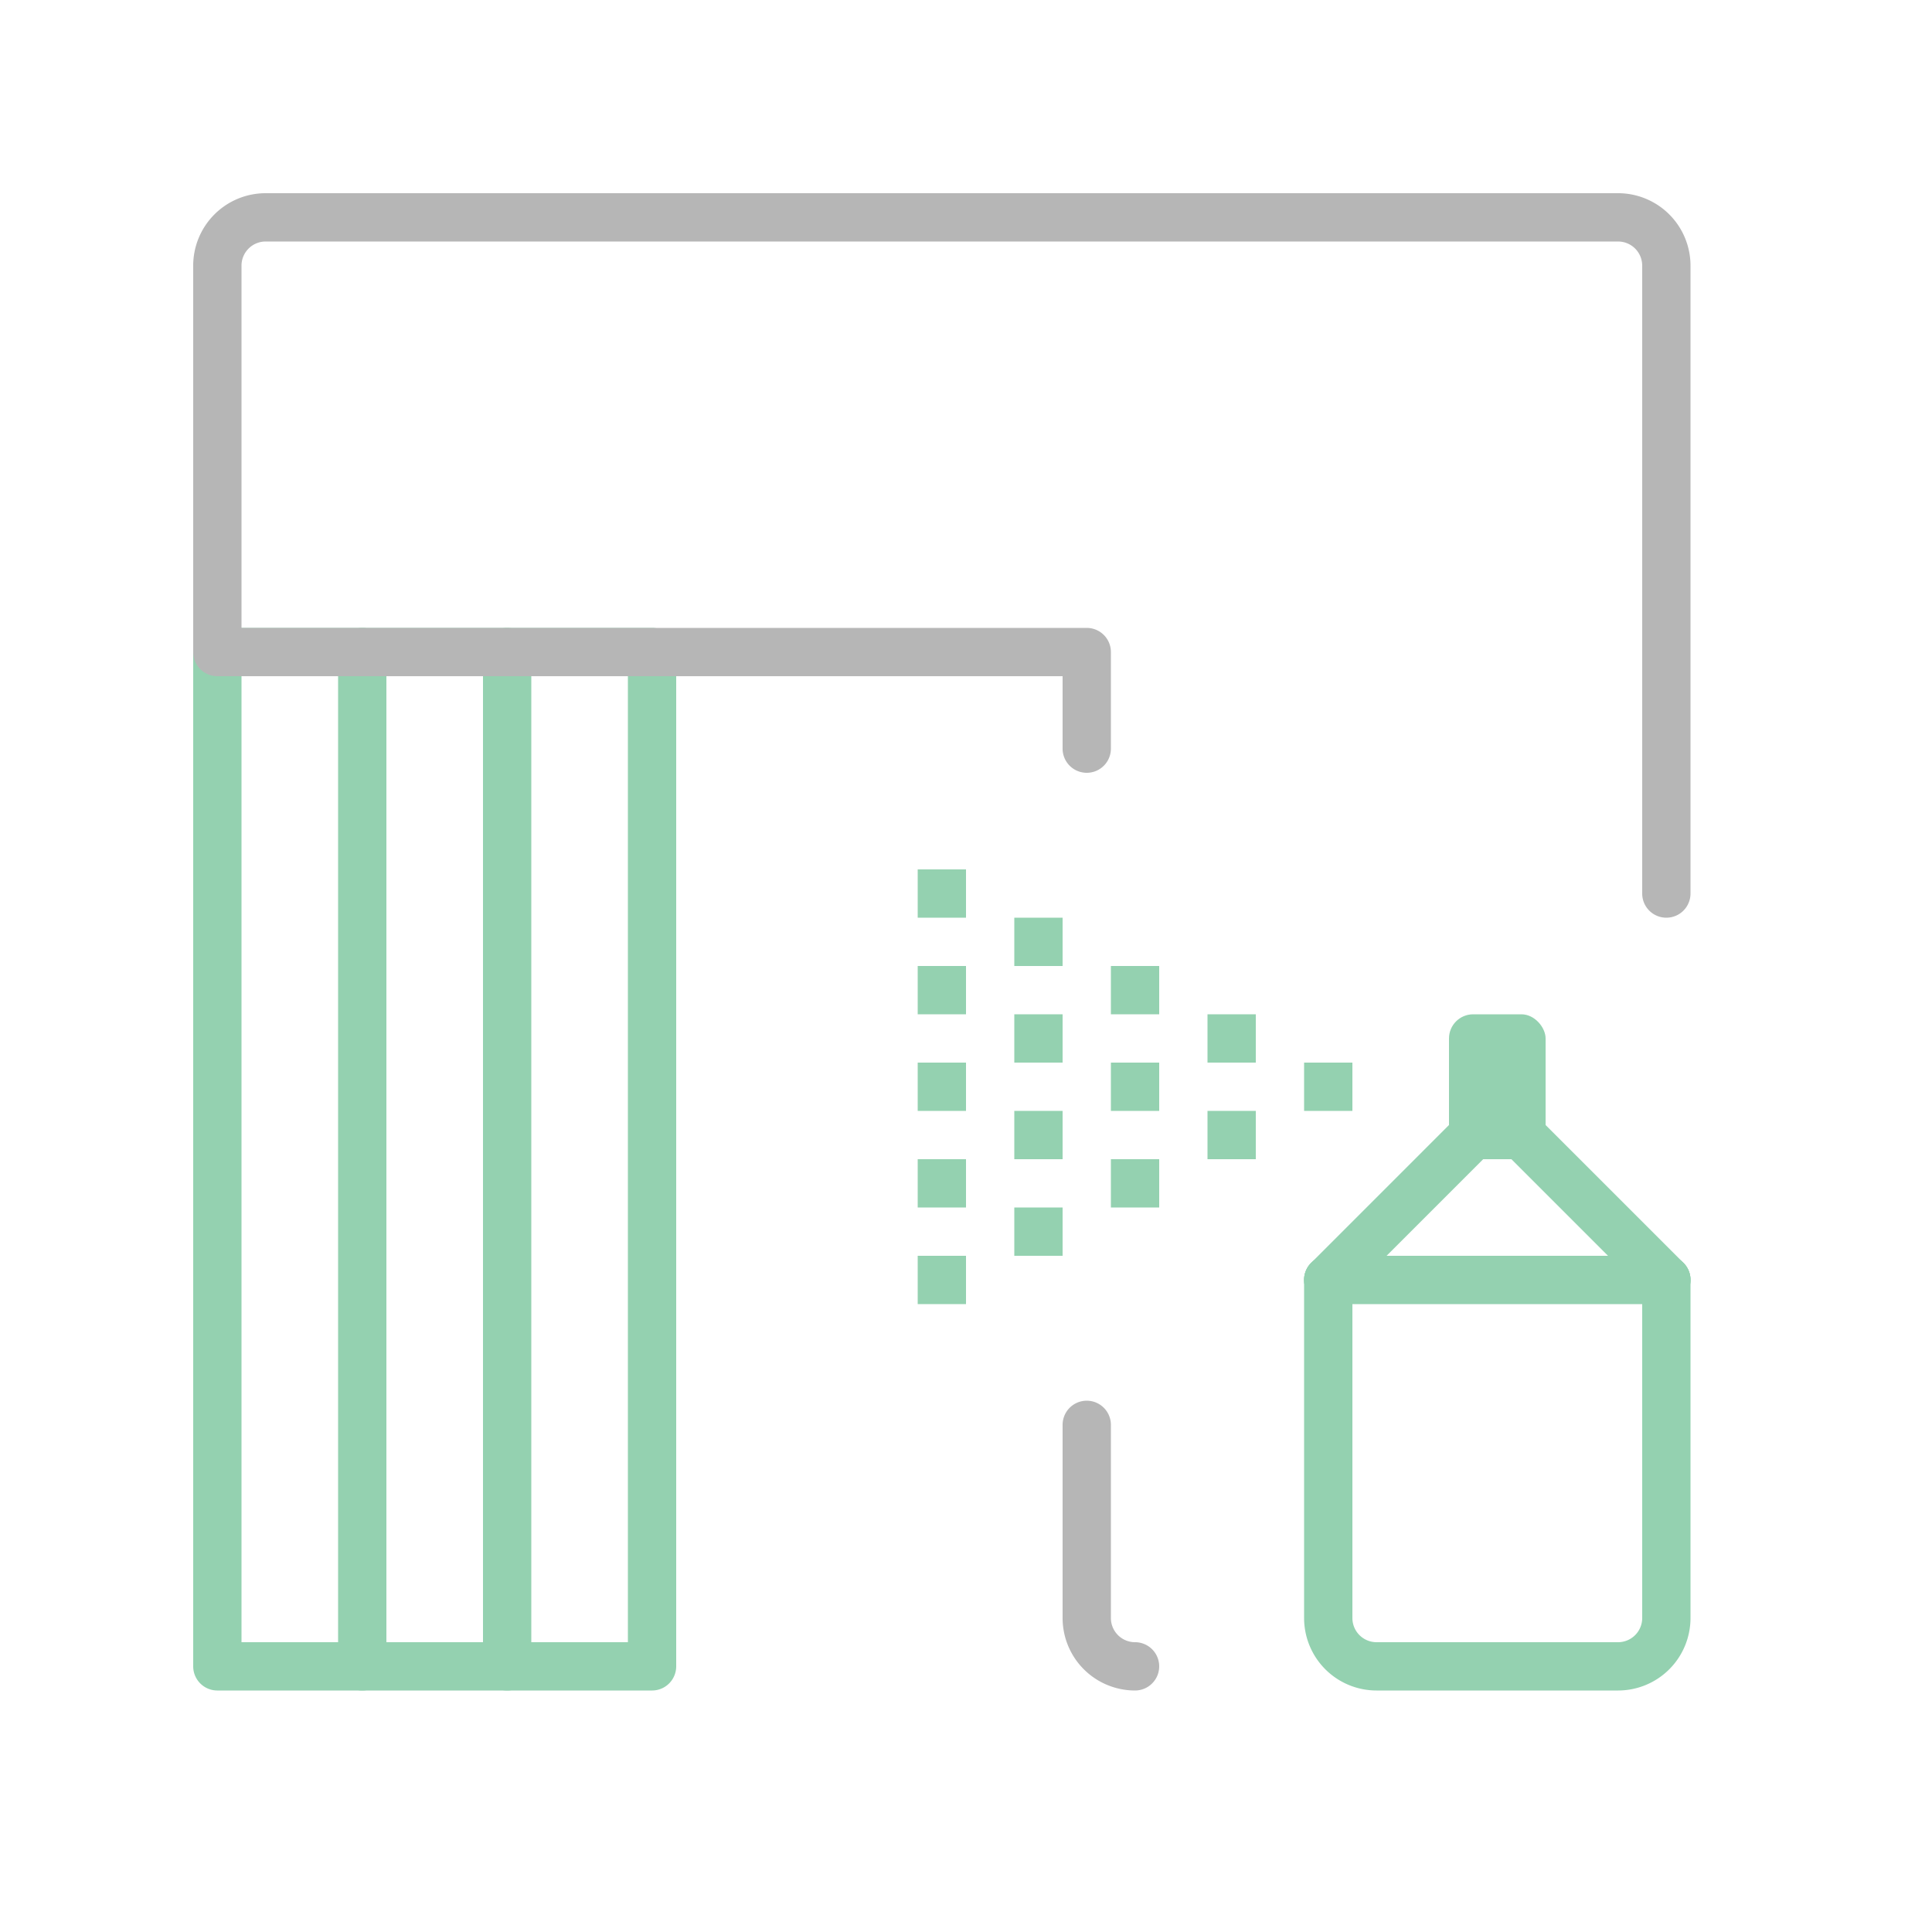 <svg xmlns="http://www.w3.org/2000/svg" width="40" height="40" viewBox="0 0 40 40"><path d="M7.5,35a.5.5,0,0,1-.5-.5v-21a.5.5,0,0,1,1,0v21A.5.5,0,0,1,7.5,35Z" style="fill:#94D1B0"/><path d="M10.5,35a.5.5,0,0,1-.5-.5v-21a.5.5,0,0,1,1,0v21A.5.5,0,0,1,10.5,35Z" style="fill:#94D1B0"/><path d="M13.5,35h-9a.5.5,0,0,1-.5-.5v-21a.5.5,0,0,1,.5-.5h9a.5.5,0,0,1,.5.5v21A.5.5,0,0,1,13.5,35ZM5,34h8V14H5Z" style="fill:#94D1B0"/><rect x="30" y="21" width="2" height="3" rx="0.5" style="fill:#94D1B0"/><path d="M27.5,27a.5.5,0,0,1-.354-.854l3-3a.5.5,0,0,1,.708.708l-3,3A.5.5,0,0,1,27.5,27Z" style="fill:#94D1B0"/><path d="M34.5,27a.5.5,0,0,1-.354-.146l-3-3a.5.5,0,0,1,.708-.708l3,3A.5.5,0,0,1,34.5,27Z" style="fill:#94D1B0"/><path d="M33.5,35h-5A1.5,1.5,0,0,1,27,33.5v-7a.5.5,0,0,1,1,0v7a.5.5,0,0,0,.5.5h5a.5.5,0,0,0,.5-.5v-7a.5.5,0,0,1,1,0v7A1.5,1.5,0,0,1,33.5,35Z" style="fill:#94D1B0"/><path d="M34.5,27h-7a.5.5,0,0,1,0-1h7a.5.5,0,0,1,0,1Z" style="fill:#94D1B0"/><rect x="27" y="22" width="1" height="1" style="fill:#94D1B0"/><rect x="25" y="21" width="1" height="1" style="fill:#94D1B0"/><rect x="25" y="23" width="1" height="1" style="fill:#94D1B0"/><rect x="23" y="22" width="1" height="1" style="fill:#94D1B0"/><rect x="23" y="24" width="1" height="1" style="fill:#94D1B0"/><rect x="23" y="20" width="1" height="1" style="fill:#94D1B0"/><rect x="21" y="21" width="1" height="1" style="fill:#94D1B0"/><rect x="21" y="23" width="1" height="1" style="fill:#94D1B0"/><rect x="21" y="25" width="1" height="1" style="fill:#94D1B0"/><rect x="21" y="19" width="1" height="1" style="fill:#94D1B0"/><rect x="19" y="20" width="1" height="1" style="fill:#94D1B0"/><rect x="19" y="22" width="1" height="1" style="fill:#94D1B0"/><rect x="19" y="24" width="1" height="1" style="fill:#94D1B0"/><rect x="19" y="26" width="1" height="1" style="fill:#94D1B0"/><rect x="19" y="18" width="1" height="1" style="fill:#94D1B0"/><path d="M34.5,19a.5.5,0,0,1-.5-.5V5.5a.5.5,0,0,0-.5-.5H5.5a.5.5,0,0,0-.5.5V13H22.5a.5.5,0,0,1,.5.5v2a.5.5,0,0,1-1,0V14H4.5a.5.5,0,0,1-.5-.5v-8A1.5,1.5,0,0,1,5.5,4h28A1.5,1.5,0,0,1,35,5.5v13A.5.5,0,0,1,34.5,19Z" style="fill:#b6b6b6"/><path d="M23.5,35A1.5,1.5,0,0,1,22,33.5v-4a.5.5,0,0,1,1,0v4a.5.5,0,0,0,.5.5.5.5,0,0,1,0,1Z" style="fill:#b6b6b6"/></svg>